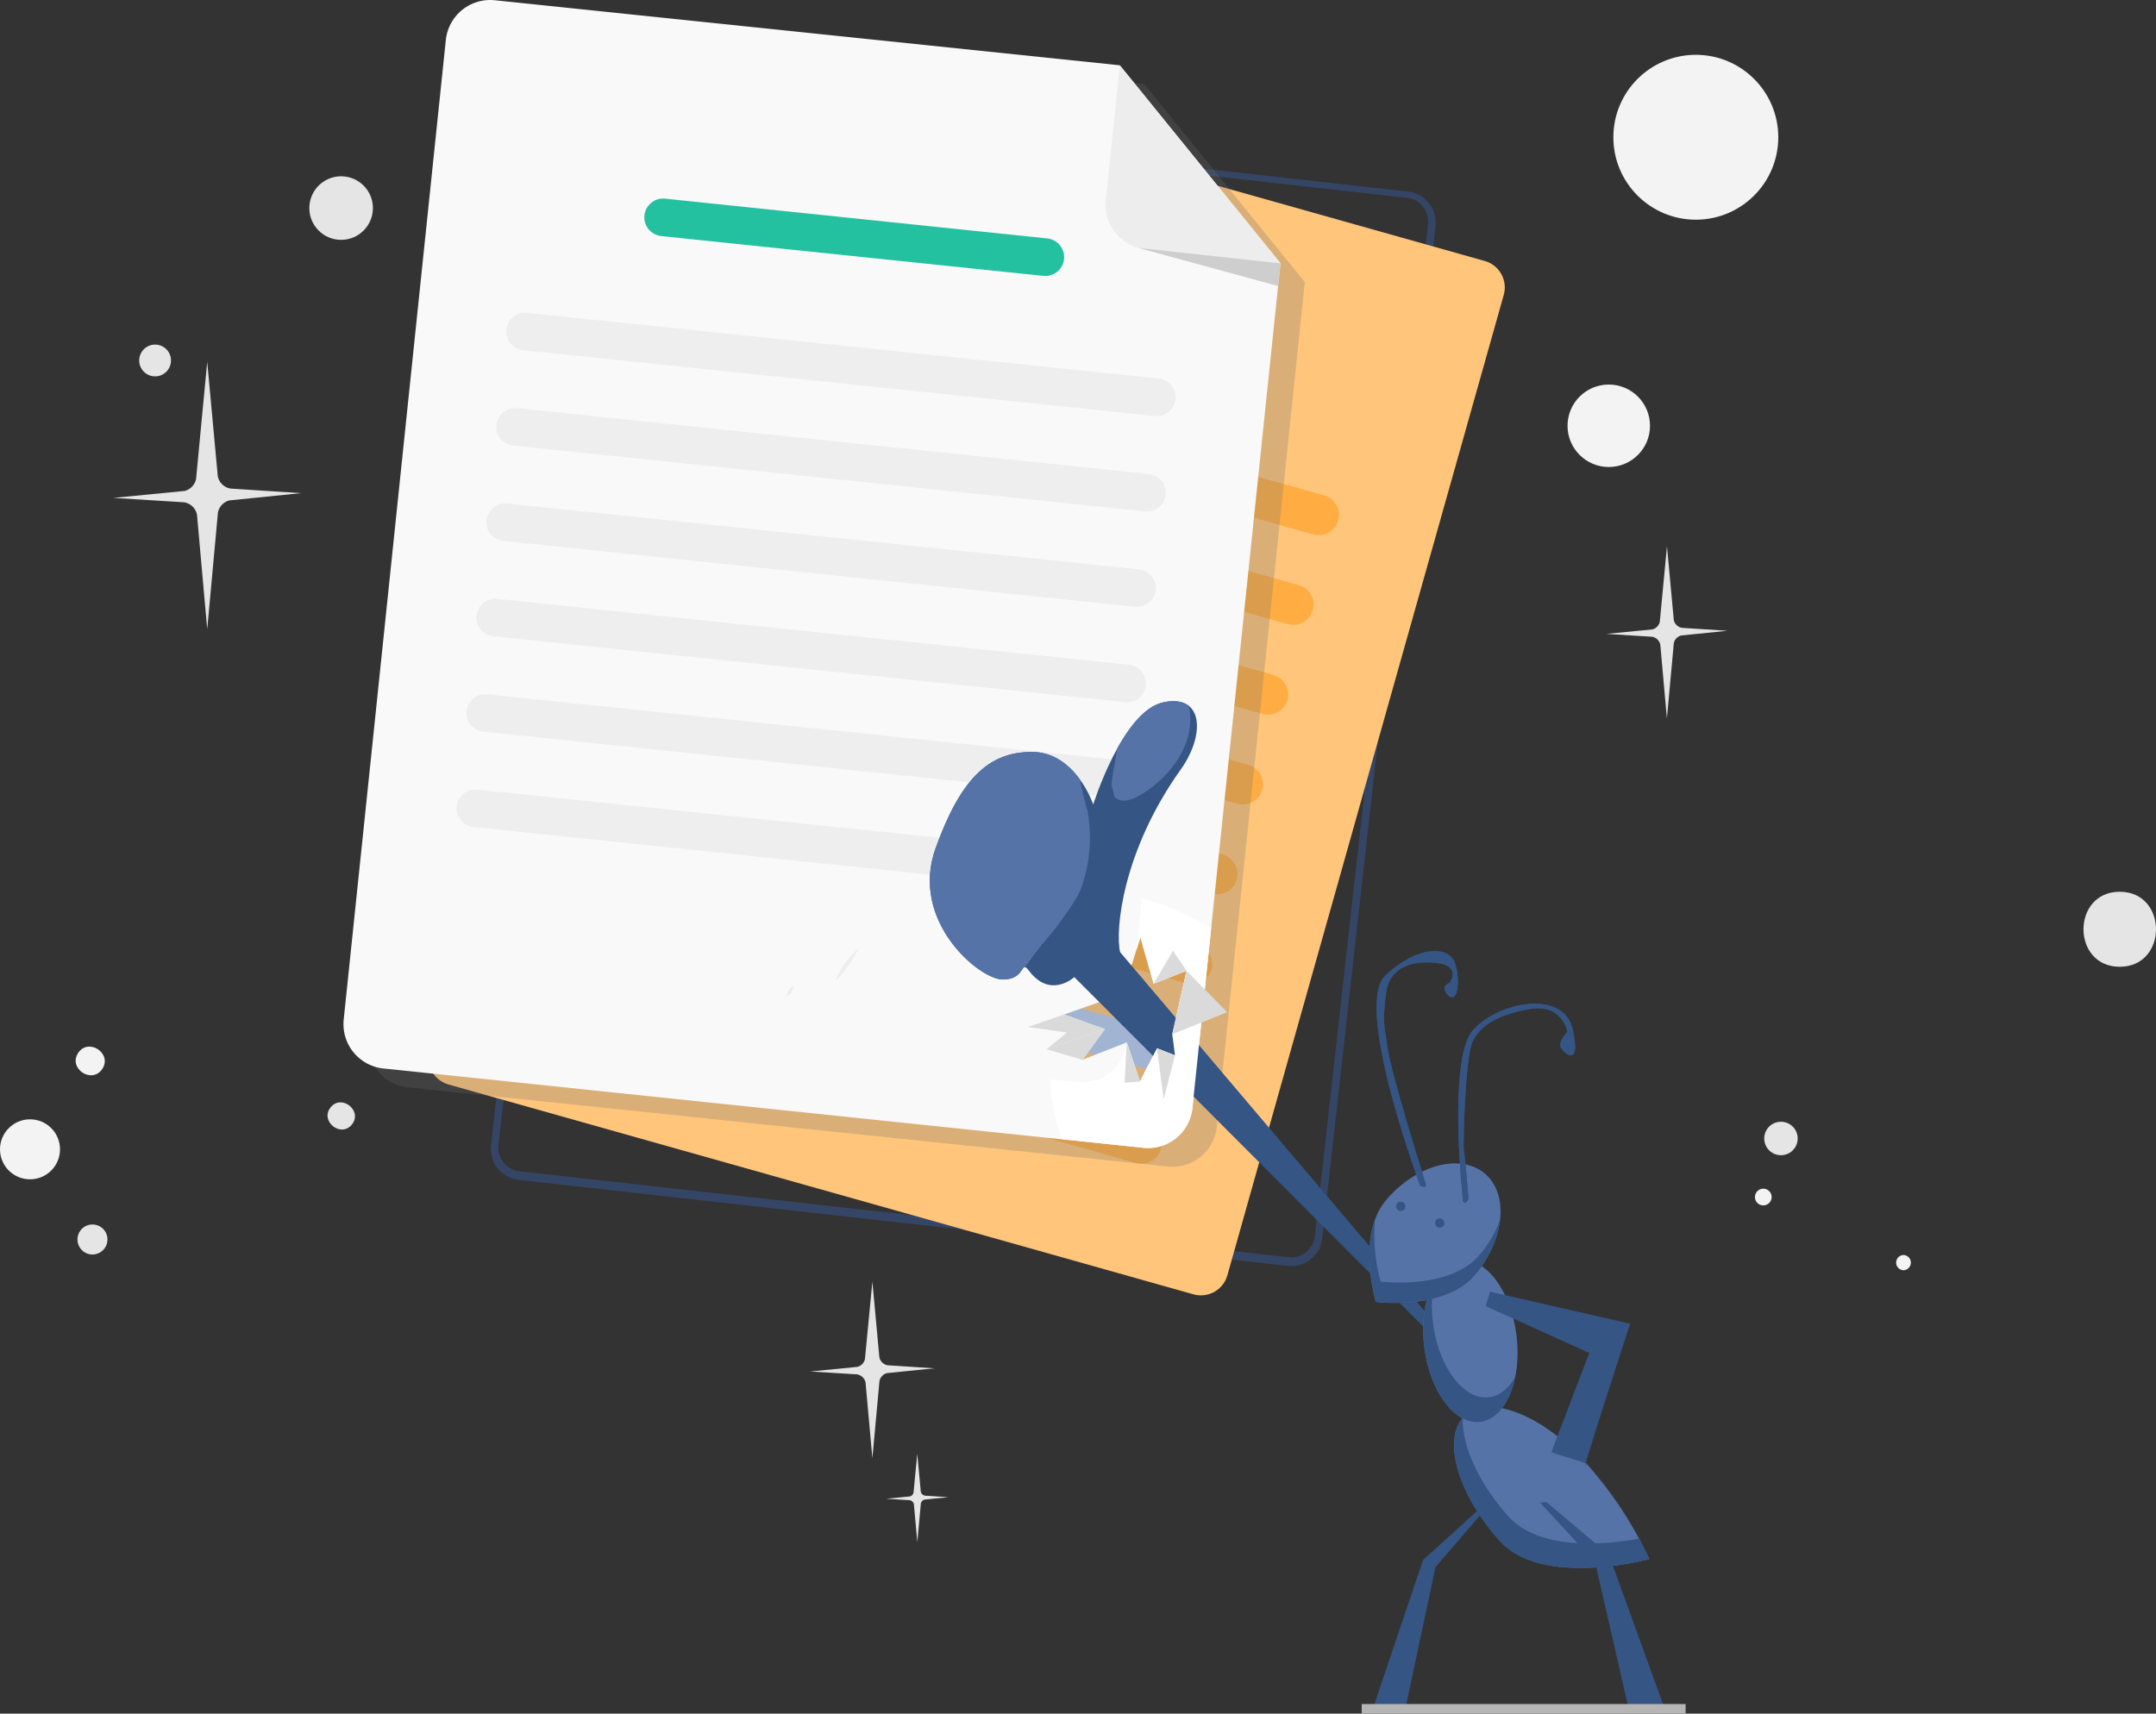 <svg height="355.251" viewBox="0 0 446.829 355.251" width="446.829" xmlns="http://www.w3.org/2000/svg">
  <rect x="0" y="0" width="446.829" height="355.251" fill="#333333" stroke="none"/>
  <g data-name="Artboard 8" id="Artboard_8" transform="translate(-65.587 -55.975)">
    <path
      d="M600.111,436.81a6.522,6.522,0,0,1-.724-.039L439.947,418.942a6.477,6.477,0,0,1-5.7-7.136l23.471-209.879a6.474,6.474,0,0,1,7.136-5.7l159.439,17.829a6.477,6.477,0,0,1,5.7,7.136L606.523,431.072a6.477,6.477,0,0,1-6.408,5.738ZM464.131,197.492a4.921,4.921,0,0,0-4.867,4.358L435.786,411.729a4.917,4.917,0,0,0,4.327,5.414l159.439,17.829a4.917,4.917,0,0,0,5.418-4.323L628.44,220.777a4.921,4.921,0,0,0-4.343-5.425l-159.42-17.829A5.156,5.156,0,0,0,464.131,197.492Z"
      data-name="Path 20781"
      fill="#344566"
      id="Path_20781" transform="translate(-266.895 -118.366)"/>
    <path
      d="M559.223,424.391,404.8,380.883a5.7,5.7,0,0,1-3.927-7.005l57.272-203.27a5.7,5.7,0,0,1,7-3.938l154.422,43.5a5.7,5.7,0,0,1,3.95,7.021l-57.287,203.27A5.7,5.7,0,0,1,559.223,424.391Z"
      data-name="Path 20782"
      fill="#ffc57b"
      id="Path_20782" transform="translate(-246.276 -100.094)"/>
    <path
      d="M713.23,303.354l-74.97-21.12a4.215,4.215,0,0,1-2.905-5.179h0a4.212,4.212,0,0,1,5.163-2.905l74.986,21.12a4.212,4.212,0,0,1,2.905,5.179h0a4.212,4.212,0,0,1-5.179,2.905Z"
      data-name="Path 20783"
      fill="#b3cef6"
      id="Path_20783" transform="translate(-390.437 -166.193)"/>
    <path
      d="M683.211,360.763,565.118,327.474a4.212,4.212,0,0,1-2.906-5.179h0a4.216,4.216,0,0,1,5.179-2.9l118.093,33.277a4.212,4.212,0,0,1,2.905,5.179h0A4.212,4.212,0,0,1,683.211,360.763Z"
      data-name="Path 20784"
      fill="#ffad43"
      id="Path_20784" transform="translate(-345.479 -194.001)"/>
    <path
      d="M669.591,409.085,551.5,375.816a4.212,4.212,0,0,1-2.905-5.179h0a4.212,4.212,0,0,1,5.179-2.886L671.864,401a4.215,4.215,0,0,1,2.905,5.179h0A4.215,4.215,0,0,1,669.591,409.085Z"
      data-name="Path 20785"
      fill="#ffad43"
      id="Path_20785" transform="translate(-337.107 -223.723)"/>
    <path
      d="M655.981,457.377l-118.093-33.27a4.212,4.212,0,0,1-2.905-5.179h0a4.212,4.212,0,0,1,5.179-2.905l118.093,33.27a4.216,4.216,0,0,1,2.9,5.179h0A4.212,4.212,0,0,1,655.981,457.377Z"
      data-name="Path 20786"
      fill="#ffad43"
      id="Path_20786" transform="translate(-328.742 -253.396)"/>
    <path
      d="M642.371,505.692,524.278,472.419a4.212,4.212,0,0,1-2.905-5.179h0a4.216,4.216,0,0,1,5.179-2.905l118.093,33.273a4.212,4.212,0,0,1,2.905,5.179h0A4.212,4.212,0,0,1,642.371,505.692Z"
      data-name="Path 20787"
      fill="#ffad43"
      id="Path_20787" transform="translate(-320.376 -283.092)"/>
    <path
      d="M628.748,554.007l-118.085-33.27a4.212,4.212,0,0,1-2.909-5.179h0a4.211,4.211,0,0,1,5.179-2.905l118.093,33.27a4.216,4.216,0,0,1,2.905,5.179h0a4.215,4.215,0,0,1-5.183,2.905Z"
      data-name="Path 20788"
      fill="#ffad43"
      id="Path_20788" transform="translate(-312.005 -312.791)"/>
    <path
      d="M615.141,602.327,497.048,569.053a4.208,4.208,0,0,1-2.905-5.175h0a4.212,4.212,0,0,1,5.179-2.905l118.093,33.27a4.215,4.215,0,0,1,2.905,5.179h0A4.215,4.215,0,0,1,615.141,602.327Z"
      data-name="Path 20789"
      fill="#ffad43"
      id="Path_20789" transform="translate(-303.639 -342.492)"/>
    <path
      d="M601.532,650.638,483.44,617.369a4.216,4.216,0,0,1-2.905-5.179h0a4.216,4.216,0,0,1,5.179-2.905l118.093,33.273a4.212,4.212,0,0,1,2.905,5.179h0A4.216,4.216,0,0,1,601.532,650.638Z"
      data-name="Path 20790"
      fill="#b3cef6"
      id="Path_20790" transform="translate(-295.274 -372.188)"/>
    <path
      d="M587.921,698.957,469.828,665.683a4.208,4.208,0,0,1-2.905-5.175h0A4.212,4.212,0,0,1,472.1,657.6l118.093,33.27a4.216,4.216,0,0,1,2.905,5.179h0A4.212,4.212,0,0,1,587.921,698.957Z"
      data-name="Path 20791"
      fill="#ffad43"
      id="Path_20791" transform="translate(-286.908 -401.887)"/>
    <path
      d="M528.978,163.158,399.441,149.671a9.248,9.248,0,0,0-10.146,8.231h0L368.121,360.983a9.248,9.248,0,0,0,8.227,10.146h0l157.52,16.419a9.248,9.248,0,0,0,10.142-8.231L562.251,204.2Z"
      data-name="Path 20792"
      fill="#6c6c6c"
      id="Path_20792" opacity="0.25" transform="translate(-226.242 -89.742)"/>
    <path
      d="M515.838,153.027,386.3,139.541a9.248,9.248,0,0,0-10.146,8.215l-21.17,203.093a9.248,9.248,0,0,0,8.227,10.142h0l157.524,16.446a9.248,9.248,0,0,0,10.142-8.227h0l18.253-175.141ZM526.7,353.886l.563,4.381-3.726-1.464L520,363.712l-2.732-8.13L508.1,359.2l4.647-6.377-8.477-3.025,12.1-4.239,3.726-11.741,2.747,9.6,6.832-2.7Z"
      data-name="Path 20793"
      fill="#f9f9f9"
      id="Path_20793" transform="translate(-218.166 -83.516)"/>
    <path d="M764.862,202.6a9.248,9.248,0,0,0,8.227,10.142h0l27.983,2.917-33.3-41.042Z" data-name="Path 20794"
          fill="#ededed"
          id="Path_20794" transform="translate(-470.106 -105.108)"/>
    <path d="M782.54,272.89l28.938,7.892.489-4.709Z" data-name="Path 20795" fill="#cecece"
          id="Path_20795" transform="translate(-481.002 -165.512)"/>
    <path
      d="M599.461,262.337l-79.217-8.254a3.911,3.911,0,0,1-3.468-4.289h0a3.911,3.911,0,0,1,4.289-3.468l79.209,8.246a3.911,3.911,0,0,1,3.468,4.289h0A3.907,3.907,0,0,1,599.461,262.337Z"
      data-name="Path 20796"
      fill="#24c1a1"
      id="Path_20796" transform="translate(-317.633 -149.171)"/>
    <path
      d="M576.934,329.143,445.975,315.49a3.911,3.911,0,0,1-3.468-4.285h0a3.915,3.915,0,0,1,4.289-3.468l130.947,13.637a3.915,3.915,0,0,1,3.468,4.289h0A3.915,3.915,0,0,1,576.934,329.143Z"
      data-name="Path 20797"
      fill="#eee"
      id="Path_20797" transform="translate(-271.983 -186.919)"/>
    <path
      d="M571.583,380.442,440.624,366.793a3.907,3.907,0,0,1-3.468-4.289h0a3.907,3.907,0,0,1,4.285-3.468L572.4,372.685a3.911,3.911,0,0,1,3.468,4.289h0A3.907,3.907,0,0,1,571.583,380.442Z"
      data-name="Path 20798"
      fill="#eee"
      id="Path_20798" transform="translate(-268.693 -218.45)"/>
    <path
      d="M566.244,431.753,435.285,418.1a3.911,3.911,0,0,1-3.468-4.289h0a3.911,3.911,0,0,1,4.285-3.468L567.06,424a3.911,3.911,0,0,1,3.468,4.285h0A3.911,3.911,0,0,1,566.244,431.753Z"
      data-name="Path 20799"
      fill="#eee"
      id="Path_20799" transform="translate(-265.411 -249.99)"/>
    <path
      d="M560.894,483.056,429.935,469.4a3.911,3.911,0,0,1-3.468-4.289h0a3.915,3.915,0,0,1,4.289-3.468L561.714,475.3a3.915,3.915,0,0,1,3.468,4.289h0a3.915,3.915,0,0,1-4.289,3.468Z"
      data-name="Path 20800"
      fill="#eee"
      id="Path_20800" transform="translate(-262.123 -281.522)"/>
    <path
      d="M555.54,534.373,424.585,520.72a3.907,3.907,0,0,1-3.468-4.285h0a3.911,3.911,0,0,1,4.285-3.468l130.959,13.648a3.915,3.915,0,0,1,3.468,4.289h0A3.915,3.915,0,0,1,555.54,534.373Z"
      data-name="Path 20801"
      fill="#eee"
      id="Path_20801" transform="translate(-258.834 -313.067)"/>
    <path
      d="M550.194,585.666,419.235,572.014a3.911,3.911,0,0,1-3.468-4.289h0a3.911,3.911,0,0,1,4.285-3.468L551.01,577.91a3.911,3.911,0,0,1,3.468,4.285h0A3.915,3.915,0,0,1,550.194,585.666Z"
      data-name="Path 20802"
      fill="#eee"
      id="Path_20802" transform="translate(-255.546 -344.593)"/>
    <path
      d="M594,657.615c1.156-.882.385.794-.035,1.2a5.005,5.005,0,0,1-.855.674,4.049,4.049,0,0,1,.89-1.869Zm9.591-2.069a10.791,10.791,0,0,1,1.973-3.349,21.532,21.532,0,0,1,2.628-2.9,28.167,28.167,0,0,1-4.693,6.774,4.817,4.817,0,0,1,.089-.524Z"
      data-name="Path 20803"
      fill="#eee"
      id="Path_20803" transform="translate(-364.566 -396.879)"/>
    <path d="M757.521,651.74l63.322,74.673.482,3.923L748.03,656.915Z" data-name="Path 20804" fill="#355585"
          id="Path_20804" transform="translate(-459.79 -398.379)"/>
    <path
      d="M908.06,794.1s14.257,1.838,20.48-5.51,7.2-16.8,2.127-21.1-14.257-1.838-20.48,5.506S908.06,794.1,908.06,794.1Z"
      data-name="Path 20805"
      fill="#5673a8"
      id="Path_20805" transform="translate(-557.342 -468.228)"/>
    <ellipse cx="9.629" cy="16.854" data-name="Ellipse 3327" fill="#5673a8" id="Ellipse_3327" rx="9.629"
             ry="16.854" transform="matrix(0.993, -0.122, 0.122, 0.993, 358.702, 318.44)"/>
    <path
      d="M954.6,898.143c-4.955,4.431-1.788,16.061,7.075,25.975s31.046,3.826,31.046,3.826a80.886,80.886,0,0,0-13.1-19.872C970.756,898.158,959.554,893.711,954.6,898.143Z"
      data-name="Path 20806"
      fill="#5673a8"
      id="Path_20806" transform="translate(-585.32 -548.779)"/>
    <path
      d="M907.917,795.47a35.777,35.777,0,0,0,1.156,12.9s14.257,1.838,20.48-5.51a23.808,23.808,0,0,0,4.285-7.321,21.976,21.976,0,0,1-5.279,11.533c-6.242,7.348-20.48,5.51-20.48,5.51S905.169,802.926,907.917,795.47Z"
      data-name="Path 20807"
      fill="#355585"
      id="Path_20807" transform="translate(-557.342 -486.725)"/>
    <path
      d="M937.958,828.59a26.97,26.97,0,0,0-.274,8.574c1.133,9.248,6.331,16.184,11.614,15.556,2.212-.27,4.081-1.85,5.429-4.239-1.048,5.171-3.711,8.893-7.237,9.329-5.279.647-10.477-6.32-11.61-15.56C935.222,836.867,936.089,831.927,937.958,828.59Z"
      data-name="Path 20808"
      fill="#355585"
      id="Path_20808" transform="translate(-575.121 -507.083)"/>
    <path
      d="M954.11,902.33c-.243,5.568,3.156,13.375,9.387,20.346,6.551,7.321,20.369,5.911,27.139,4.674,1.4,2.586,2.1,4.239,2.1,4.239s-22.183,6.088-31.046-3.826C953.174,918.213,949.941,907.112,954.11,902.33Z"
      data-name="Path 20809"
      fill="#355585"
      id="Path_20809" transform="translate(-585.347 -552.408)"/>
    <path
      d="M955.5,720.306s-3.329-29.594,2.177-35.5,18.754-8.281,20.573.039-2.123,4.624-2.543,3.518,1.414-3.083,1.414-3.083-.975-6.061-8.165-4.666-10.15,3.788-11.56,6.886-1.969,21.494-1.711,22.58.948,9.826.948,9.826S955.919,721.435,955.5,720.306Z"
      data-name="Path 20810"
      fill="#355585"
      id="Path_20810" transform="translate(-586.701 -415.411)"/>
    <path
      d="M919.646,699.808s-13.872-37.223-7.252-43.543,13.1-6.165,14.377-2.794.69,8.739-1.279,6.905.289-2.678.289-2.678,2.539-3.518-2.813-4.092-9.865,1.11-10.439,6.462-.574,5.356.385,11.417,7.861,27.9,7.861,27.9S921.2,700.513,919.646,699.808Z"
      data-name="Path 20811"
      fill="#355585"
      id="Path_20811" transform="translate(-559.719 -398.026)"/>
    <path
      d="M990.732,847.091l-7.861,20.561c0,.15,7.321,2.235,7.256,2.42-2.166,5.306,9.071-29.031,9.071-29.031l-29.027-6.651-.921,2.99Z"
      data-name="Path 20812"
      fill="#355585"
      id="Path_20812" transform="translate(-595.767 -510.648)"/>
    <path d="M974.932,952.7c-.042.042-.073.089-.115.131h-.027Z" data-name="Path 20813" fill="#355585"
          id="Path_20813" transform="translate(-599.172 -583.369)"/>
    <path d="M914.824,993.424H908L918.62,961.9l11.6-10.5c.212-.177,1,.162,1.291,0L921.2,963.4Z" data-name="Path 20814"
          fill="#355585"
          id="Path_20814" transform="translate(-558.119 -582.535)"/>
    <path d="M1016.968,991.112h7.564l-11.8-32.607-12.889-10.87c-.235-.181-1.106.17-1.433,0l11.46,12.439Z"
          data-name="Path 20815"
          fill="#355585"
          id="Path_20815" transform="translate(-613.691 -580.223)"/>
    <path
      d="M955.5,720.306s-3.329-29.594,2.177-35.5,18.754-8.281,20.573.039-2.123,4.624-2.543,3.518,1.414-3.083,1.414-3.083-.975-6.061-8.165-4.666-10.15,3.788-11.56,6.886-1.969,21.494-1.711,22.58.948,9.826.948,9.826S955.919,721.435,955.5,720.306Z"
      data-name="Path 20816"
      fill="#355585"
      id="Path_20816" transform="translate(-586.701 -415.411)"/>
    <path
      d="M919.646,699.808s-13.872-37.223-7.252-43.543,13.1-6.165,14.377-2.794.69,8.739-1.279,6.905.289-2.678.289-2.678,2.539-3.518-2.813-4.092-9.865,1.11-10.439,6.462-.574,5.356.385,11.417,7.861,27.9,7.861,27.9S921.2,700.513,919.646,699.808Z"
      data-name="Path 20817"
      fill="#355585"
      id="Path_20817" transform="translate(-559.719 -398.026)"/>
    <line data-name="Line 2984" fill="none" id="Line_2984" stroke="#b5b5b5" stroke-miterlimit="10"
          stroke-width="2" transform="translate(347.801 410.226)" x2="67.129"/>
    <path
      d="M1049.73,451.86l9.576-.975-9.421-.609a2.1,2.1,0,0,1-1.692-1.618l-1.414-15.3-1.487,15.66a2.108,2.108,0,0,1-1.541,1.584l-9.51.929,9.444.59a2.1,2.1,0,0,1,1.711,1.634l1.368,15.305,1.433-15.6A2.1,2.1,0,0,1,1049.73,451.86Z"
      data-name="Path 20818"
      fill="#e5e5e5"
      id="Path_20818" transform="translate(-635.714 -264.147)"/>
    <path
      d="M255.222,362.893l14.866-1.51-14.623-.948a3.256,3.256,0,0,1-2.628-2.509l-2.193-23.756-2.312,24.3a3.252,3.252,0,0,1-2.37,2.458L231.2,362.369l14.666.913a3.264,3.264,0,0,1,2.655,2.535l2.123,23.775,2.223-24.21a3.244,3.244,0,0,1,2.354-2.489Z"
      data-name="Path 20819"
      fill="#e5e5e5"
      id="Path_20819" transform="translate(-142.111 -203.178)"/>
    <path
      d="M621.919,847.962l9.822-1-9.66-.624a2.146,2.146,0,0,1-1.734-1.661L618.9,829l-1.541,16.045a2.146,2.146,0,0,1-1.564,1.622l-9.753.956,9.687.6a2.15,2.15,0,0,1,1.753,1.672l1.418,15.706,1.468-15.991A2.147,2.147,0,0,1,621.919,847.962Z"
      data-name="Path 20820"
      fill="#e5e5e5"
      id="Path_20820" transform="translate(-372.513 -507.335)"/>
    <path
      d="M654.819,931.064l4.924-.5-4.844-.312a1.079,1.079,0,0,1-.871-.832l-.728-7.869-.771,8.05a1.071,1.071,0,0,1-.771.813l-4.89.478,4.855.3a1.075,1.075,0,0,1,.879.84l.705,7.869.736-8.019a1.083,1.083,0,0,1,.774-.821Z"
      data-name="Path 20821"
      fill="#e5e5e5"
      id="Path_20821" transform="translate(-397.61 -564.222)"/>
    <path
      d="M704.169,538.121s6.05-19.355,14.515-21.17,8.662,6.867,3.63,13.91c-12.1,16.935-13.652,33.42-12.569,37.878s-9.506,5.175-9.506,5.175-4.955,4.586-9.387-1.322c-1.815-2.42-.605,1.815-5.441,1.815s-19.355-12.1-13.911-27.216c5.133-14.257,10.886-19.96,19.956-19.96S704.169,538.121,704.169,538.121Z"
      data-name="Path 20822"
      fill="#355585"
      id="Path_20822" transform="translate(-412.01 -315.378)"/>
    <path
      d="M701.406,549.708c-2.035-2.8-5.256-5.688-9.93-5.688-9.071,0-14.824,5.7-19.956,19.96-5.445,15.12,9.071,27.216,13.911,27.216,3.853,0,3.853-2.674,4.624-2.555a75.8,75.8,0,0,1,5.526-7.094c.721-.852,5.117-6.608,6.081-9.213a31.076,31.076,0,0,0,1.3-16.215C702.616,555.426,701.472,549.9,701.406,549.708Z"
      data-name="Path 20823"
      fill="#5673a8"
      id="Path_20823" transform="translate(-412.022 -332.167)"/>
    <path
      d="M773.743,536.344c5.927-3.356,11.375-10.065,10.577-17.236a13.386,13.386,0,0,0-.247-1.437c-1.156-.9-2.875-1.229-5.279-.717-3.807.817-7.125,5.183-9.633,9.737-.2,2.431-.909,4.805-1.071,7.252v.2c.2.771.385,1.541.551,2.312C769.628,537.781,771.724,537.489,773.743,536.344Z"
      data-name="Path 20824"
      fill="#5673a8"
      id="Path_20824" transform="translate(-472.12 -315.381)"/>
    <path
      d="M754,622.69l-1.125,10.789.844-2.659,2.747,9.6,6.832-2.7-2.982,13.155.563,4.381-3.726-1.464-3.533,6.909-2.732-8.13a9.248,9.248,0,0,1-10.146,8.231l-5.738-.59a39.893,39.893,0,0,0,2.508,12.45l16.839,1.776a9.248,9.248,0,0,0,10.142-8.227h0l3.9-37.377A68.111,68.111,0,0,0,754,622.69Z"
      data-name="Path 20825"
      fill="#fff"
      id="Path_20825" transform="translate(-451.781 -380.523)"/>
    <circle cx="0.963" cy="0.963" data-name="Ellipse 3328" fill="#355585" id="Ellipse_3328"
            r="0.963" transform="translate(354.925 305.088)"/>
    <circle cx="0.963" cy="0.963" data-name="Ellipse 3329" fill="#355585" id="Ellipse_3329"
            r="0.963" transform="translate(363.017 308.556)"/>
    <path d="M745.186,693.13l-4.647,6.377-7.448-2.2Z" data-name="Path 20826" fill="#dadada"
          id="Path_20826" transform="translate(-450.607 -423.82)"/>
    <path d="M775.525,700.28l-.435,8.362,3.167-.231Z" data-name="Path 20827" fill="#dadada"
          id="Path_20827" transform="translate(-476.423 -428.215)"/>
    <path d="M790.7,657.823l4-6.844,2.828,4.146Z" data-name="Path 20828" fill="#dadada"
          id="Path_20828" transform="translate(-486.018 -397.911)"/>
    <path d="M800.69,674.9l11.375-4.562-8.393-8.593Z" data-name="Path 20829" fill="#dadada"
          id="Path_20829" transform="translate(-492.158 -404.525)"/>
    <path d="M792.48,703.45l1.391,10.608,2.335-9.144Z" data-name="Path 20830" fill="#dadada"
          id="Path_20830" transform="translate(-487.112 -430.163)"/>
    <path d="M730.573,685.28l-7.483,2.582,8.092,1.156-4.239,3.468,12.1-4.181Z" data-name="Path 20831" fill="#dadada"
          id="Path_20831" transform="translate(-444.46 -418.995)"/>
    <path d="M1191.568,814.67a1.579,1.579,0,0,0,0,3.156A1.579,1.579,0,0,0,1191.568,814.67Z" data-name="Path 20832"
          fill="#f3f3f3"
          id="Path_20832" transform="translate(-731.482 -498.526)"/>
    <circle cx="3.468" cy="3.468" data-name="Ellipse 3330" fill="#e5e5e5" id="Ellipse_3330"
            r="3.468" transform="translate(431.221 288.519)"/>
    <circle cx="1.734" cy="1.734" data-name="Ellipse 3331" fill="#f3f3f3" id="Ellipse_3331"
            r="1.734" transform="translate(429.295 302.391)"/>
    <path d="M216.427,707.17c2.123-3.221-2.882-6.527-5.009-3.3S214.3,710.4,216.427,707.17Z" data-name="Path 20833"
          fill="#f3f3f3"
          id="Path_20833" transform="translate(-129.635 -429.609)"/>
    <circle cx="6.589" cy="6.589" data-name="Ellipse 3332" fill="#e5e5e5" id="Ellipse_3332"
            r="6.589" transform="translate(129.695 92.52)"/>
    <circle cx="3.295" cy="3.295" data-name="Ellipse 3333" fill="#e5e5e5" id="Ellipse_3333"
            r="3.295" transform="translate(94.437 127.408)"/>
    <path d="M347,733.6c-2.266,2.848,2.158,6.377,4.431,3.526S349.256,730.749,347,733.6Z" data-name="Path 20834"
          fill="#e5e5e5"
          id="Path_20834" transform="translate(-212.903 -448.049)"/>
    <circle cx="6.219" cy="6.219" data-name="Ellipse 3334" fill="#f3f3f3" id="Ellipse_3334"
            r="6.219" transform="translate(65.587 288.014)"/>
    <circle cx="3.11" cy="3.11" data-name="Ellipse 3335" fill="#e5e5e5" id="Ellipse_3335" r="3.11"
            transform="translate(81.64 309.816)"/>
    <path d="M1298.314,619.24c-10.019,0-10.019,15.552,0,15.552S1308.336,619.24,1298.314,619.24Z" data-name="Path 20835"
          fill="#e5e5e5"
          id="Path_20835" transform="translate(-793.413 -378.402)"/>
    <circle cx="17.089" cy="17.089" data-name="Ellipse 3336" fill="#f3f3f3" id="Ellipse_3336"
            r="17.089" transform="translate(399.955 67.339)"/>
    <circle cx="8.547" cy="8.547" data-name="Ellipse 3337" fill="#f3f3f3" id="Ellipse_3337"
            r="8.547" transform="translate(390.457 135.693)"/>
  </g>
</svg>
